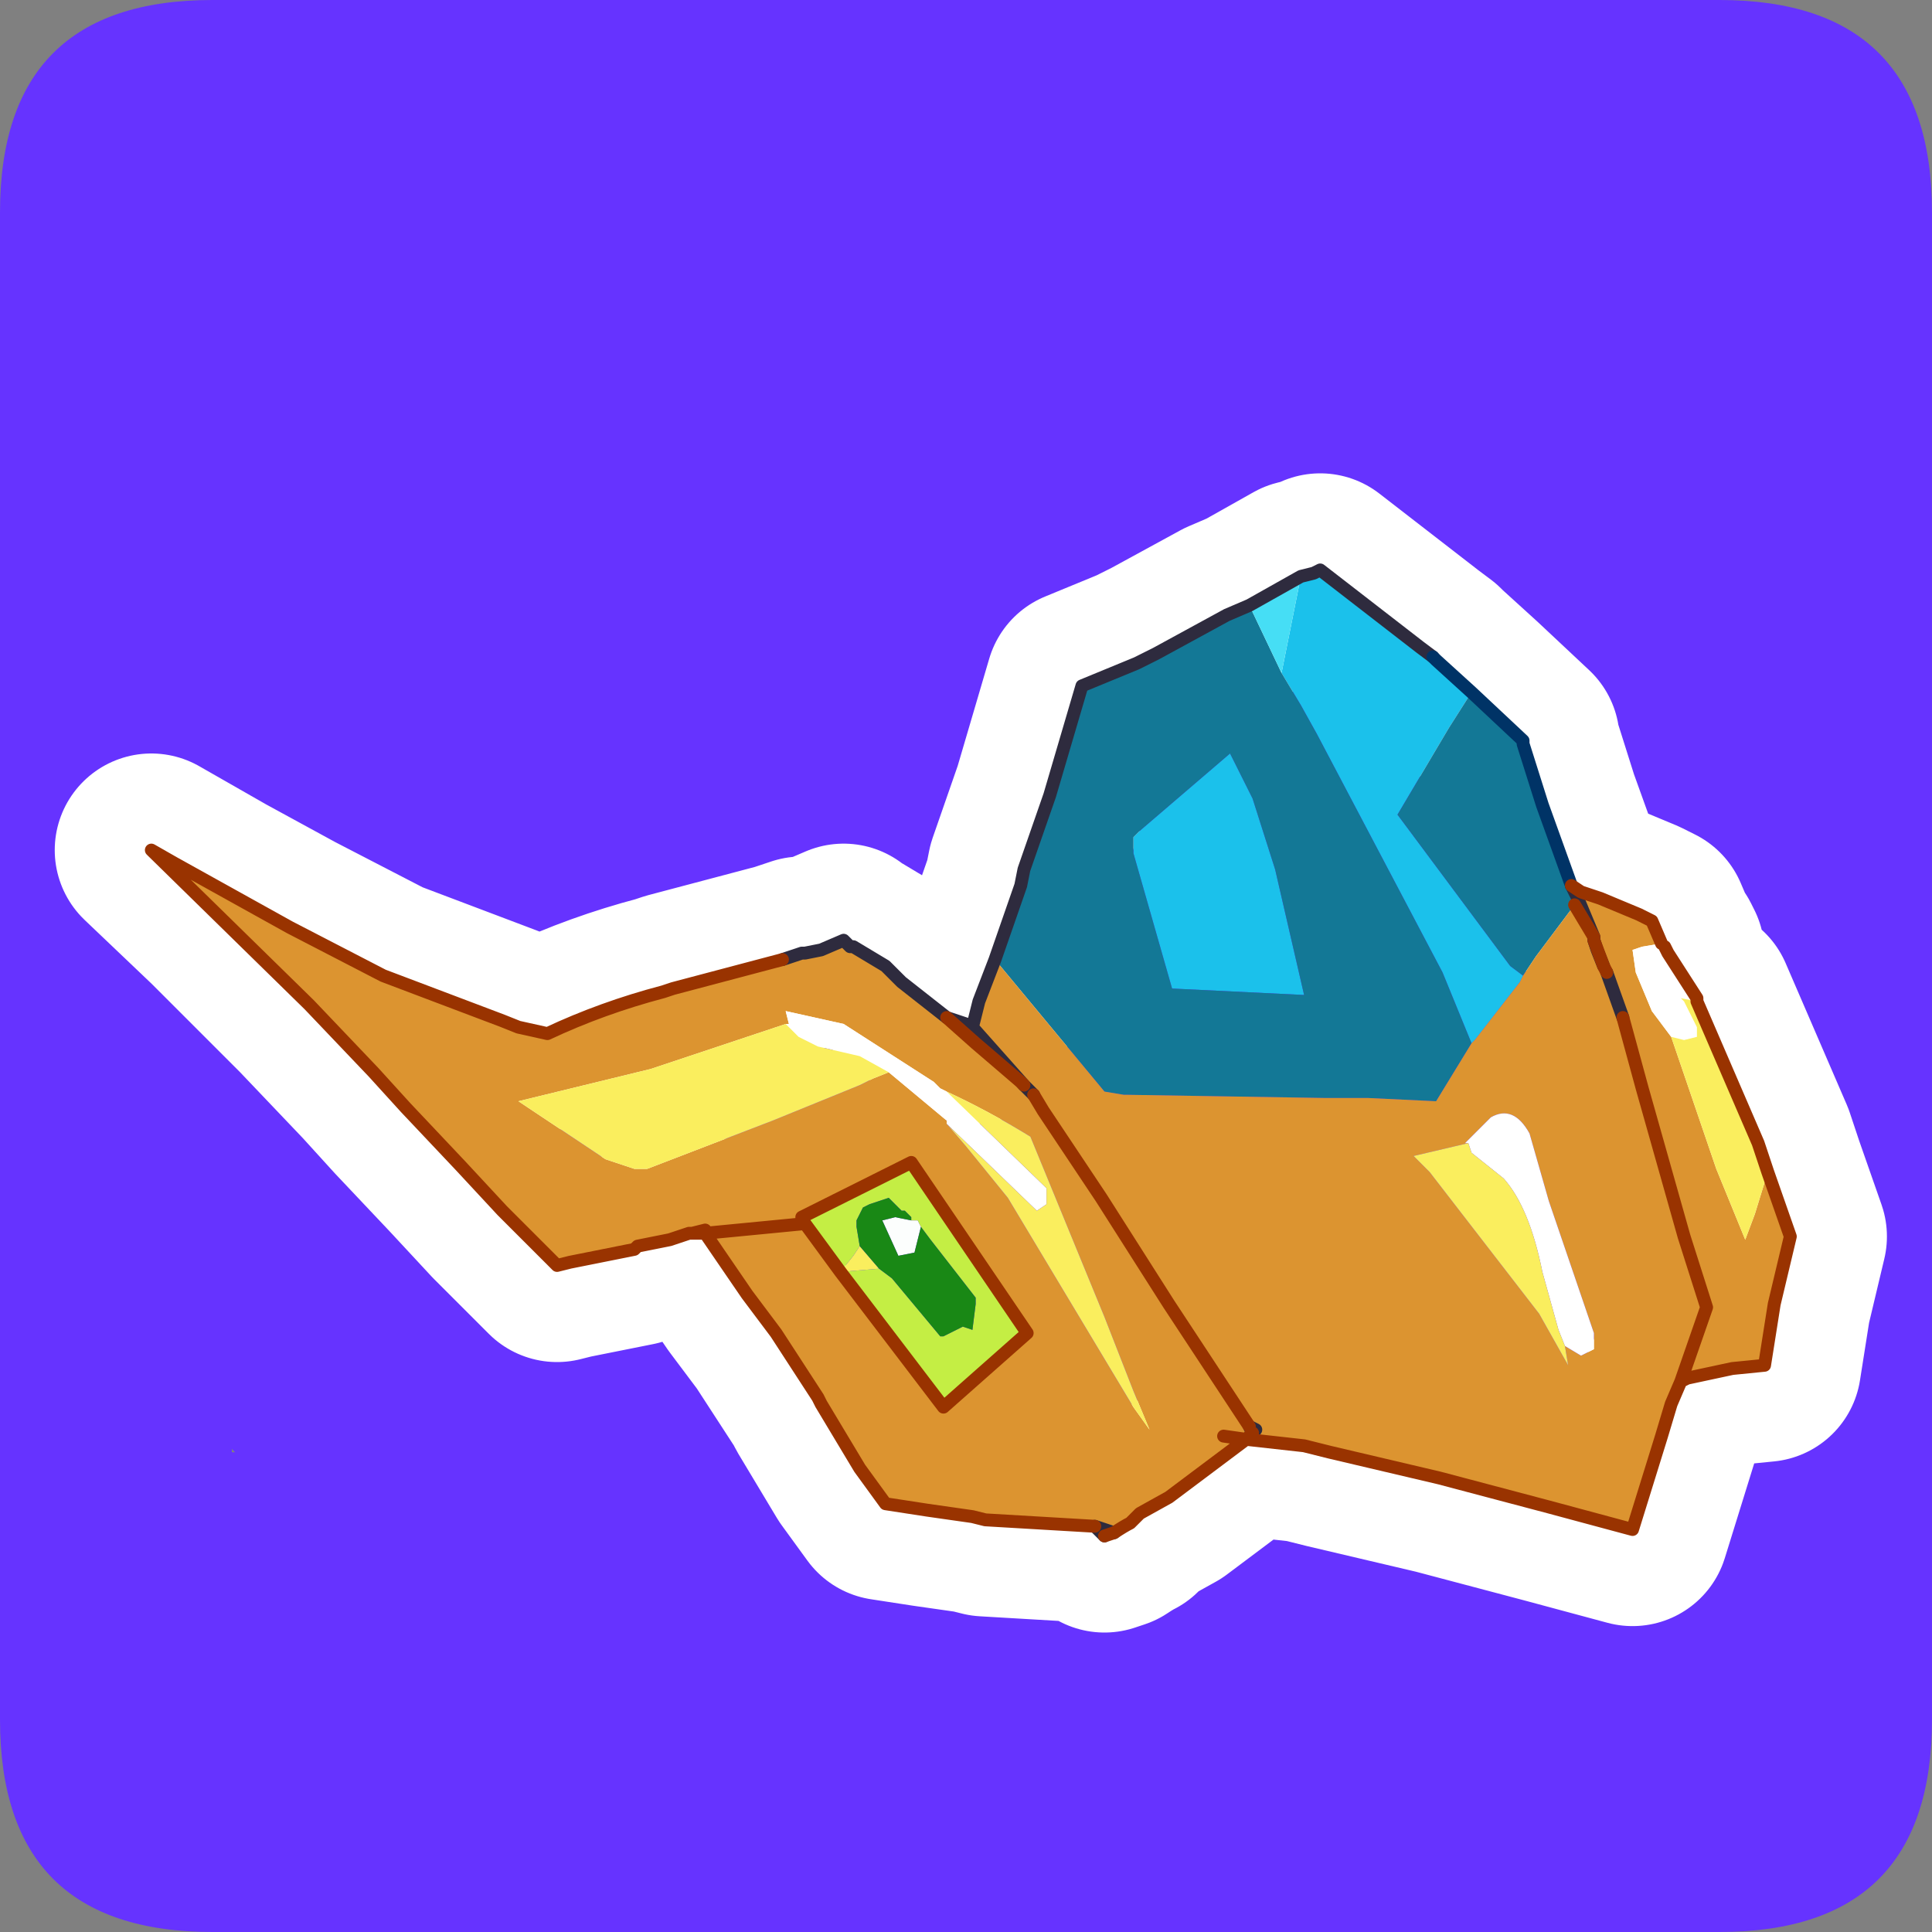 <?xml version="1.0" encoding="UTF-8" standalone="no"?>
<svg xmlns:ffdec="https://www.free-decompiler.com/flash" xmlns:xlink="http://www.w3.org/1999/xlink" ffdec:objectType="frame" height="30.0px" width="30.0px" xmlns="http://www.w3.org/2000/svg">
  <rect width="100%" height="100%" fill="#808080" stroke="none"/>
  <g transform="matrix(1.0, 0.0, 0.0, 1.0, 0.0, 0.0)">
    <use ffdec:characterId="1" height="30.0" transform="matrix(1.0, 0.0, 0.0, 1.0, 0.0, 0.0)" width="30.0" xlink:href="#shape0"/>
    <use ffdec:characterId="3" height="30.0" transform="matrix(1.0, 0.0, 0.0, 1.0, 0.0, 0.0)" width="30.0" xlink:href="#sprite0"/>
  </g>
  <defs>
    <g id="shape0" transform="matrix(1.0, 0.0, 0.0, 1.0, 0.0, 0.0)">
      <path d="M0.0 0.0 L30.0 0.0 30.0 30.0 0.0 30.0 0.0 0.0" fill="#33cc66" fill-opacity="0.0" fill-rule="evenodd" stroke="none"/>
    </g>
    <g id="sprite0" transform="matrix(1.0, 0.0, 0.0, 1.0, 0.0, 0.1)">
      <use ffdec:characterId="2" height="30.0" transform="matrix(1.0, 0.0, 0.0, 1.0, 0.0, -0.1)" width="30.0" xlink:href="#shape1"/>
    </g>
    <g id="shape1" transform="matrix(1.0, 0.0, 0.0, 1.0, 0.0, 0.1)">
      <path d="M3.6 22.4 L3.6 22.45 3.65 22.45 3.6 22.4 M3.3 -0.1 L26.7 -0.1 Q30.0 -0.1 30.0 3.2 L30.0 26.6 Q30.0 29.9 26.7 29.9 L3.3 29.9 Q0.0 29.9 0.0 26.6 L0.0 3.2 Q0.0 -0.1 3.3 -0.1" fill="#6633ff" fill-rule="evenodd" stroke="none"/>
      <path d="M23.65 11.4 L23.65 11.45 23.95 12.4 24.4 13.65 24.55 13.75 24.85 13.85 25.45 14.1 25.65 14.2 25.8 14.55 25.85 14.6 25.9 14.7 25.9 14.75 25.9 15.0 26.1 15.4 26.35 15.45 27.3 17.65 27.45 18.1 27.8 19.1 27.55 20.15 27.4 21.1 26.9 21.15 26.2 21.3 26.1 21.35 25.95 21.7 25.8 22.2 25.35 23.65 24.05 23.3 22.35 22.85 20.65 22.45 20.25 22.35 19.35 22.25 18.15 23.15 17.7 23.4 17.55 23.55 Q17.45 23.6 17.3 23.7 L17.15 23.75 17.05 23.65 17.0 23.6 15.3 23.5 15.1 23.45 14.4 23.35 13.75 23.25 13.35 22.7 12.75 21.7 12.7 21.6 12.05 20.6 11.6 20.0 10.95 19.05 10.7 19.05 10.4 19.15 9.9 19.25 9.85 19.3 8.85 19.5 8.65 19.55 7.8 18.7 7.15 18.0 6.3 17.1 5.8 16.55 4.8 15.5 3.4 14.1 2.35 13.1 2.7 13.3 3.4 13.7 4.5 14.3 5.95 15.05 7.8 15.75 8.05 15.85 8.5 15.95 Q9.35 15.55 10.3 15.3 L10.45 15.25 12.15 14.8 12.45 14.7 12.5 14.7 12.75 14.65 13.1 14.5 13.2 14.6 13.25 14.6 13.75 14.9 14.0 15.15 14.7 15.7 15.0 15.8 15.1 15.85 15.2 15.45 15.45 14.8 15.85 13.65 15.9 13.4 16.3 12.25 16.8 10.55 17.65 10.2 17.95 10.05 19.05 9.45 19.4 9.3 20.2 8.85 20.4 8.8 20.5 8.75 22.05 9.95 22.25 10.1 22.3 10.15 22.85 10.65 23.65 11.4 Z" fill="none" stroke="#ffffff" stroke-linecap="round" stroke-linejoin="round" stroke-width="3.0"/>
      <path d="M22.25 10.1 L22.3 10.15 22.85 10.65 22.5 11.2 21.7 12.55 23.45 14.9 23.65 15.05 23.6 15.15 22.9 16.05 22.85 16.1 22.4 15.0 20.45 11.3 20.2 10.85 19.9 10.35 20.2 8.85 20.4 8.8 20.5 8.75 22.05 9.95 22.25 10.1 M19.1 11.6 L19.45 12.3 19.8 13.4 20.25 15.35 18.2 15.25 17.6 13.15 17.6 12.9 17.7 12.8 19.1 11.6" fill="#1bc1eb" fill-rule="evenodd" stroke="none"/>
      <path d="M22.85 10.65 L23.65 11.4 23.65 11.45 23.95 12.4 24.4 13.65 24.5 13.85 24.45 13.95 23.85 14.75 23.65 15.05 23.45 14.9 21.7 12.55 22.5 11.2 22.85 10.65 M15.45 14.8 L15.85 13.65 15.9 13.4 16.3 12.25 16.8 10.55 17.65 10.2 17.95 10.05 19.05 9.45 19.4 9.3 19.9 10.35 20.2 10.85 20.45 11.3 22.4 15.0 22.85 16.1 22.3 17.0 21.25 16.95 20.8 16.95 20.6 16.95 17.5 16.9 17.45 16.9 17.15 16.85 15.45 14.8 M19.1 11.6 L17.7 12.8 17.6 12.9 17.6 13.15 18.2 15.25 20.25 15.35 19.8 13.4 19.45 12.3 19.1 11.6" fill="#137896" fill-rule="evenodd" stroke="none"/>
      <path d="M24.4 13.65 L24.55 13.75 24.85 13.85 25.45 14.1 25.65 14.2 25.8 14.55 25.5 14.6 25.35 14.65 25.4 15.0 25.65 15.6 25.95 16.0 26.65 18.05 27.1 19.15 27.25 18.75 27.45 18.1 27.8 19.1 27.55 20.15 27.4 21.1 26.9 21.15 26.2 21.3 26.1 21.35 25.95 21.7 25.8 22.2 25.35 23.65 24.05 23.3 22.35 22.85 20.65 22.45 20.25 22.35 19.35 22.25 18.15 23.15 17.7 23.4 17.55 23.55 Q17.45 23.6 17.3 23.7 L17.15 23.75 17.05 23.65 17.0 23.6 15.3 23.5 15.1 23.45 14.4 23.35 13.75 23.25 13.35 22.7 12.75 21.7 12.7 21.6 12.05 20.6 11.6 20.0 10.95 19.05 10.95 19.0 10.75 19.05 10.7 19.05 10.4 19.15 9.9 19.25 9.85 19.3 8.85 19.5 8.65 19.55 7.8 18.7 7.15 18.0 6.3 17.1 5.8 16.55 4.8 15.5 2.35 13.1 2.7 13.3 4.5 14.3 5.95 15.05 7.8 15.75 8.05 15.85 8.5 15.95 Q9.35 15.55 10.3 15.3 L10.45 15.25 12.15 14.8 12.45 14.7 12.5 14.7 12.75 14.65 13.1 14.5 13.2 14.6 13.25 14.6 13.75 14.9 14.0 15.15 14.7 15.7 15.15 16.1 15.85 16.7 15.9 16.75 15.1 15.85 15.2 15.45 15.45 14.8 17.15 16.85 17.45 16.9 17.5 16.9 20.6 16.95 20.8 16.95 21.25 16.95 22.3 17.0 22.85 16.1 22.9 16.05 23.6 15.15 23.65 15.05 23.85 14.75 24.45 13.95 24.75 14.45 24.5 13.85 24.4 13.65 M24.75 14.5 L24.75 14.45 24.75 14.5 24.8 14.65 24.9 14.9 24.75 14.5 M24.95 15.0 L24.9 14.9 24.95 15.0 25.2 15.7 24.95 15.0 M26.1 21.35 L26.5 20.2 26.15 19.1 25.5 16.8 25.2 15.7 25.5 16.8 26.15 19.1 26.5 20.2 26.1 21.35 M22.8 17.65 L21.95 17.85 22.2 18.1 23.9 20.3 24.35 21.1 24.3 20.8 24.55 20.95 24.75 20.85 24.75 20.8 24.75 20.6 24.05 18.55 23.75 17.5 Q23.5 17.05 23.15 17.25 L22.75 17.65 22.8 17.65 M12.2 15.8 L10.1 16.5 8.05 17.0 9.4 17.9 9.85 18.05 9.9 18.05 10.05 18.05 12.0 17.3 13.35 16.75 13.55 16.65 13.8 16.55 14.7 17.3 14.7 17.35 15.0 17.7 15.65 18.5 17.6 21.75 17.85 22.1 17.6 21.5 17.15 20.35 16.0 17.55 Q15.35 17.15 14.7 16.85 L14.6 16.8 14.5 16.7 13.1 15.8 12.2 15.6 12.25 15.8 12.2 15.8 M19.4 22.05 L18.15 20.15 17.1 18.5 16.2 17.15 16.05 16.9 16.2 17.15 17.1 18.5 18.15 20.15 19.4 22.05 19.45 22.15 19.5 22.1 19.4 22.05 M19.0 22.2 L19.35 22.25 19.45 22.15 19.35 22.25 19.0 22.2 M16.05 16.9 L15.9 16.75 16.05 16.9 M13.05 19.65 L14.65 21.75 15.95 20.6 14.15 17.95 12.45 18.8 12.5 18.9 13.05 19.65 M12.5 18.9 L10.95 19.05 12.5 18.9 M17.3 23.7 L17.0 23.6 17.3 23.7" fill="#dc9430" fill-rule="evenodd" stroke="none"/>
      <path d="M25.8 14.55 L25.85 14.6 25.9 14.7 25.9 14.75 25.9 15.0 26.1 15.4 26.15 15.45 26.35 15.85 26.35 16.0 26.15 16.05 25.95 16.0 25.65 15.6 25.4 15.0 25.35 14.65 25.5 14.6 25.8 14.55 M24.3 20.8 L24.2 20.55 23.95 19.65 Q23.75 18.65 23.35 18.2 L22.85 17.8 22.8 17.65 22.75 17.65 23.15 17.25 Q23.5 17.05 23.75 17.5 L24.05 18.55 24.75 20.6 24.75 20.8 24.75 20.85 24.55 20.95 24.3 20.8 M13.8 16.55 L13.35 16.3 12.7 16.15 12.4 16.0 12.2 15.8 12.25 15.8 12.2 15.6 13.1 15.8 14.5 16.7 14.55 16.75 14.6 16.8 14.7 16.85 16.25 18.35 16.25 18.5 16.25 18.6 16.1 18.7 14.7 17.35 14.7 17.3 13.8 16.55" fill="#ffffff" fill-rule="evenodd" stroke="none"/>
      <path d="M26.35 15.45 L27.3 17.65 27.45 18.1 27.25 18.75 27.1 19.15 26.65 18.05 25.95 16.0 26.15 16.05 26.35 16.0 26.35 15.85 26.15 15.45 26.1 15.4 26.35 15.45 M10.95 19.05 L10.75 19.05 10.95 19.0 10.95 19.05 M24.3 20.8 L24.35 21.1 23.9 20.3 22.2 18.1 21.95 17.85 22.8 17.65 22.85 17.8 23.35 18.2 Q23.75 18.65 23.95 19.65 L24.2 20.55 24.3 20.8 M13.8 16.55 L13.55 16.65 13.35 16.75 12.0 17.3 10.05 18.05 9.9 18.05 9.85 18.05 9.4 17.9 8.05 17.0 10.1 16.5 12.2 15.8 12.4 16.0 12.7 16.15 13.35 16.3 13.8 16.55 M14.5 16.7 L14.6 16.8 14.55 16.75 14.5 16.7 M14.7 16.85 Q15.35 17.15 16.0 17.55 L17.15 20.35 17.6 21.5 17.85 22.1 17.6 21.75 15.65 18.5 15.0 17.7 14.7 17.35 16.1 18.7 16.25 18.6 16.25 18.5 16.25 18.35 14.7 16.85 M13.65 19.6 L13.05 19.65 13.25 19.4 13.35 19.25 13.65 19.6" fill="#faee5e" fill-rule="evenodd" stroke="none"/>
      <path d="M19.4 9.3 L20.2 8.85 19.9 10.35 19.4 9.3" fill="#46def5" fill-rule="evenodd" stroke="none"/>
      <path d="M14.7 15.7 L15.0 15.8 15.1 15.85 15.9 16.75 15.85 16.7 15.15 16.1 14.7 15.7 M14.15 18.85 L14.25 18.85 14.3 18.95 14.2 19.35 13.95 19.4 13.7 18.85 13.9 18.8 14.15 18.85" fill="#fcfefd" fill-rule="evenodd" stroke="none"/>
      <path d="M14.15 18.85 L14.15 18.8 14.05 18.7 14.0 18.7 13.85 18.55 13.8 18.5 13.5 18.6 13.4 18.65 13.3 18.85 13.3 18.95 13.35 19.25 13.25 19.4 13.05 19.65 13.65 19.6 13.85 19.75 14.6 20.65 14.65 20.65 14.95 20.5 15.1 20.55 15.15 20.15 15.15 20.05 14.45 19.15 14.3 18.95 14.25 18.85 14.15 18.85 M13.05 19.65 L12.5 18.9 12.45 18.8 14.15 17.95 15.95 20.6 14.65 21.75 13.05 19.65" fill="#c4ee44" fill-rule="evenodd" stroke="none"/>
      <path d="M13.35 19.25 L13.3 18.95 13.3 18.85 13.4 18.65 13.5 18.6 13.8 18.5 13.85 18.55 14.0 18.7 14.05 18.7 14.15 18.8 14.15 18.85 13.9 18.8 13.7 18.85 13.95 19.4 14.2 19.35 14.3 18.95 14.45 19.15 15.15 20.05 15.15 20.15 15.1 20.55 14.95 20.5 14.65 20.65 14.6 20.65 13.85 19.75 13.65 19.6 13.35 19.25" fill="#198815" fill-rule="evenodd" stroke="none"/>
      <path d="M17.15 23.75 L17.05 23.65 17.0 23.6 17.3 23.7 M12.15 14.8 L12.45 14.7 12.5 14.7 12.75 14.65 13.1 14.5 13.2 14.6 13.25 14.6 13.75 14.9 14.0 15.15 14.7 15.7 15.0 15.8 15.1 15.85 15.2 15.45 15.45 14.8 15.85 13.65 15.9 13.4 16.3 12.25 16.8 10.55 17.65 10.2 17.95 10.05 19.05 9.45 19.4 9.3 20.2 8.85 20.4 8.8 20.5 8.75 22.05 9.95 22.25 10.1 M24.5 13.85 L24.4 13.65 M24.5 13.85 L24.75 14.45 24.75 14.5 24.8 14.65 24.9 14.9 M24.95 15.0 L25.2 15.7 M15.9 16.75 L15.1 15.85 M19.4 22.05 L19.5 22.1 19.45 22.15 19.4 22.05 M15.9 16.75 L16.05 16.9" fill="none" stroke="#2e2b3e" stroke-linecap="round" stroke-linejoin="round" stroke-width="0.2"/>
      <path d="M22.25 10.1 L22.3 10.15 22.85 10.65 23.65 11.4 23.65 11.45 23.95 12.4 24.4 13.65" fill="none" stroke="#003366" stroke-linecap="round" stroke-linejoin="round" stroke-width="0.2"/>
      <path d="M24.4 13.65 L24.55 13.75 24.85 13.85 25.45 14.1 25.65 14.2 25.8 14.55 M25.85 14.6 L25.9 14.7 26.35 15.4 26.35 15.45 27.3 17.65 27.45 18.1 27.8 19.1 27.55 20.15 27.4 21.1 26.9 21.15 26.2 21.3 26.1 21.35 25.95 21.7 25.8 22.2 25.35 23.65 24.05 23.3 22.35 22.85 20.65 22.45 20.25 22.35 19.35 22.25 18.15 23.15 17.7 23.4 17.55 23.55 Q17.45 23.6 17.3 23.7 L17.15 23.75 M17.0 23.6 L15.3 23.5 15.1 23.45 14.4 23.35 13.75 23.25 13.35 22.7 12.75 21.7 12.7 21.6 12.05 20.6 11.6 20.0 10.95 19.05 10.75 19.05 10.7 19.05 10.4 19.15 9.9 19.25 9.85 19.3 8.85 19.5 8.65 19.55 7.8 18.7 7.15 18.0 6.3 17.1 5.8 16.55 4.8 15.5 2.35 13.1 2.7 13.3 4.5 14.3 5.95 15.05 7.8 15.75 8.05 15.85 8.5 15.95 Q9.35 15.55 10.3 15.3 L10.45 15.25 12.15 14.8 M24.75 14.5 L24.9 14.9 24.95 15.0 M25.2 15.7 L25.5 16.8 26.15 19.1 26.5 20.2 26.1 21.35 M24.75 14.45 L24.45 13.95 M14.7 15.7 L15.15 16.1 15.85 16.7 15.9 16.75 M16.05 16.9 L16.2 17.15 17.1 18.5 18.15 20.15 19.4 22.05 M19.45 22.15 L19.35 22.25 19.0 22.2 M13.05 19.65 L14.65 21.75 15.95 20.6 14.15 17.95 12.45 18.8 12.5 18.9 13.05 19.65 M10.95 19.05 L10.95 19.0 10.75 19.05 M10.95 19.05 L12.5 18.9" fill="none" stroke="#993300" stroke-linecap="round" stroke-linejoin="round" stroke-width="0.2"/>
    </g>
  </defs>
</svg>
